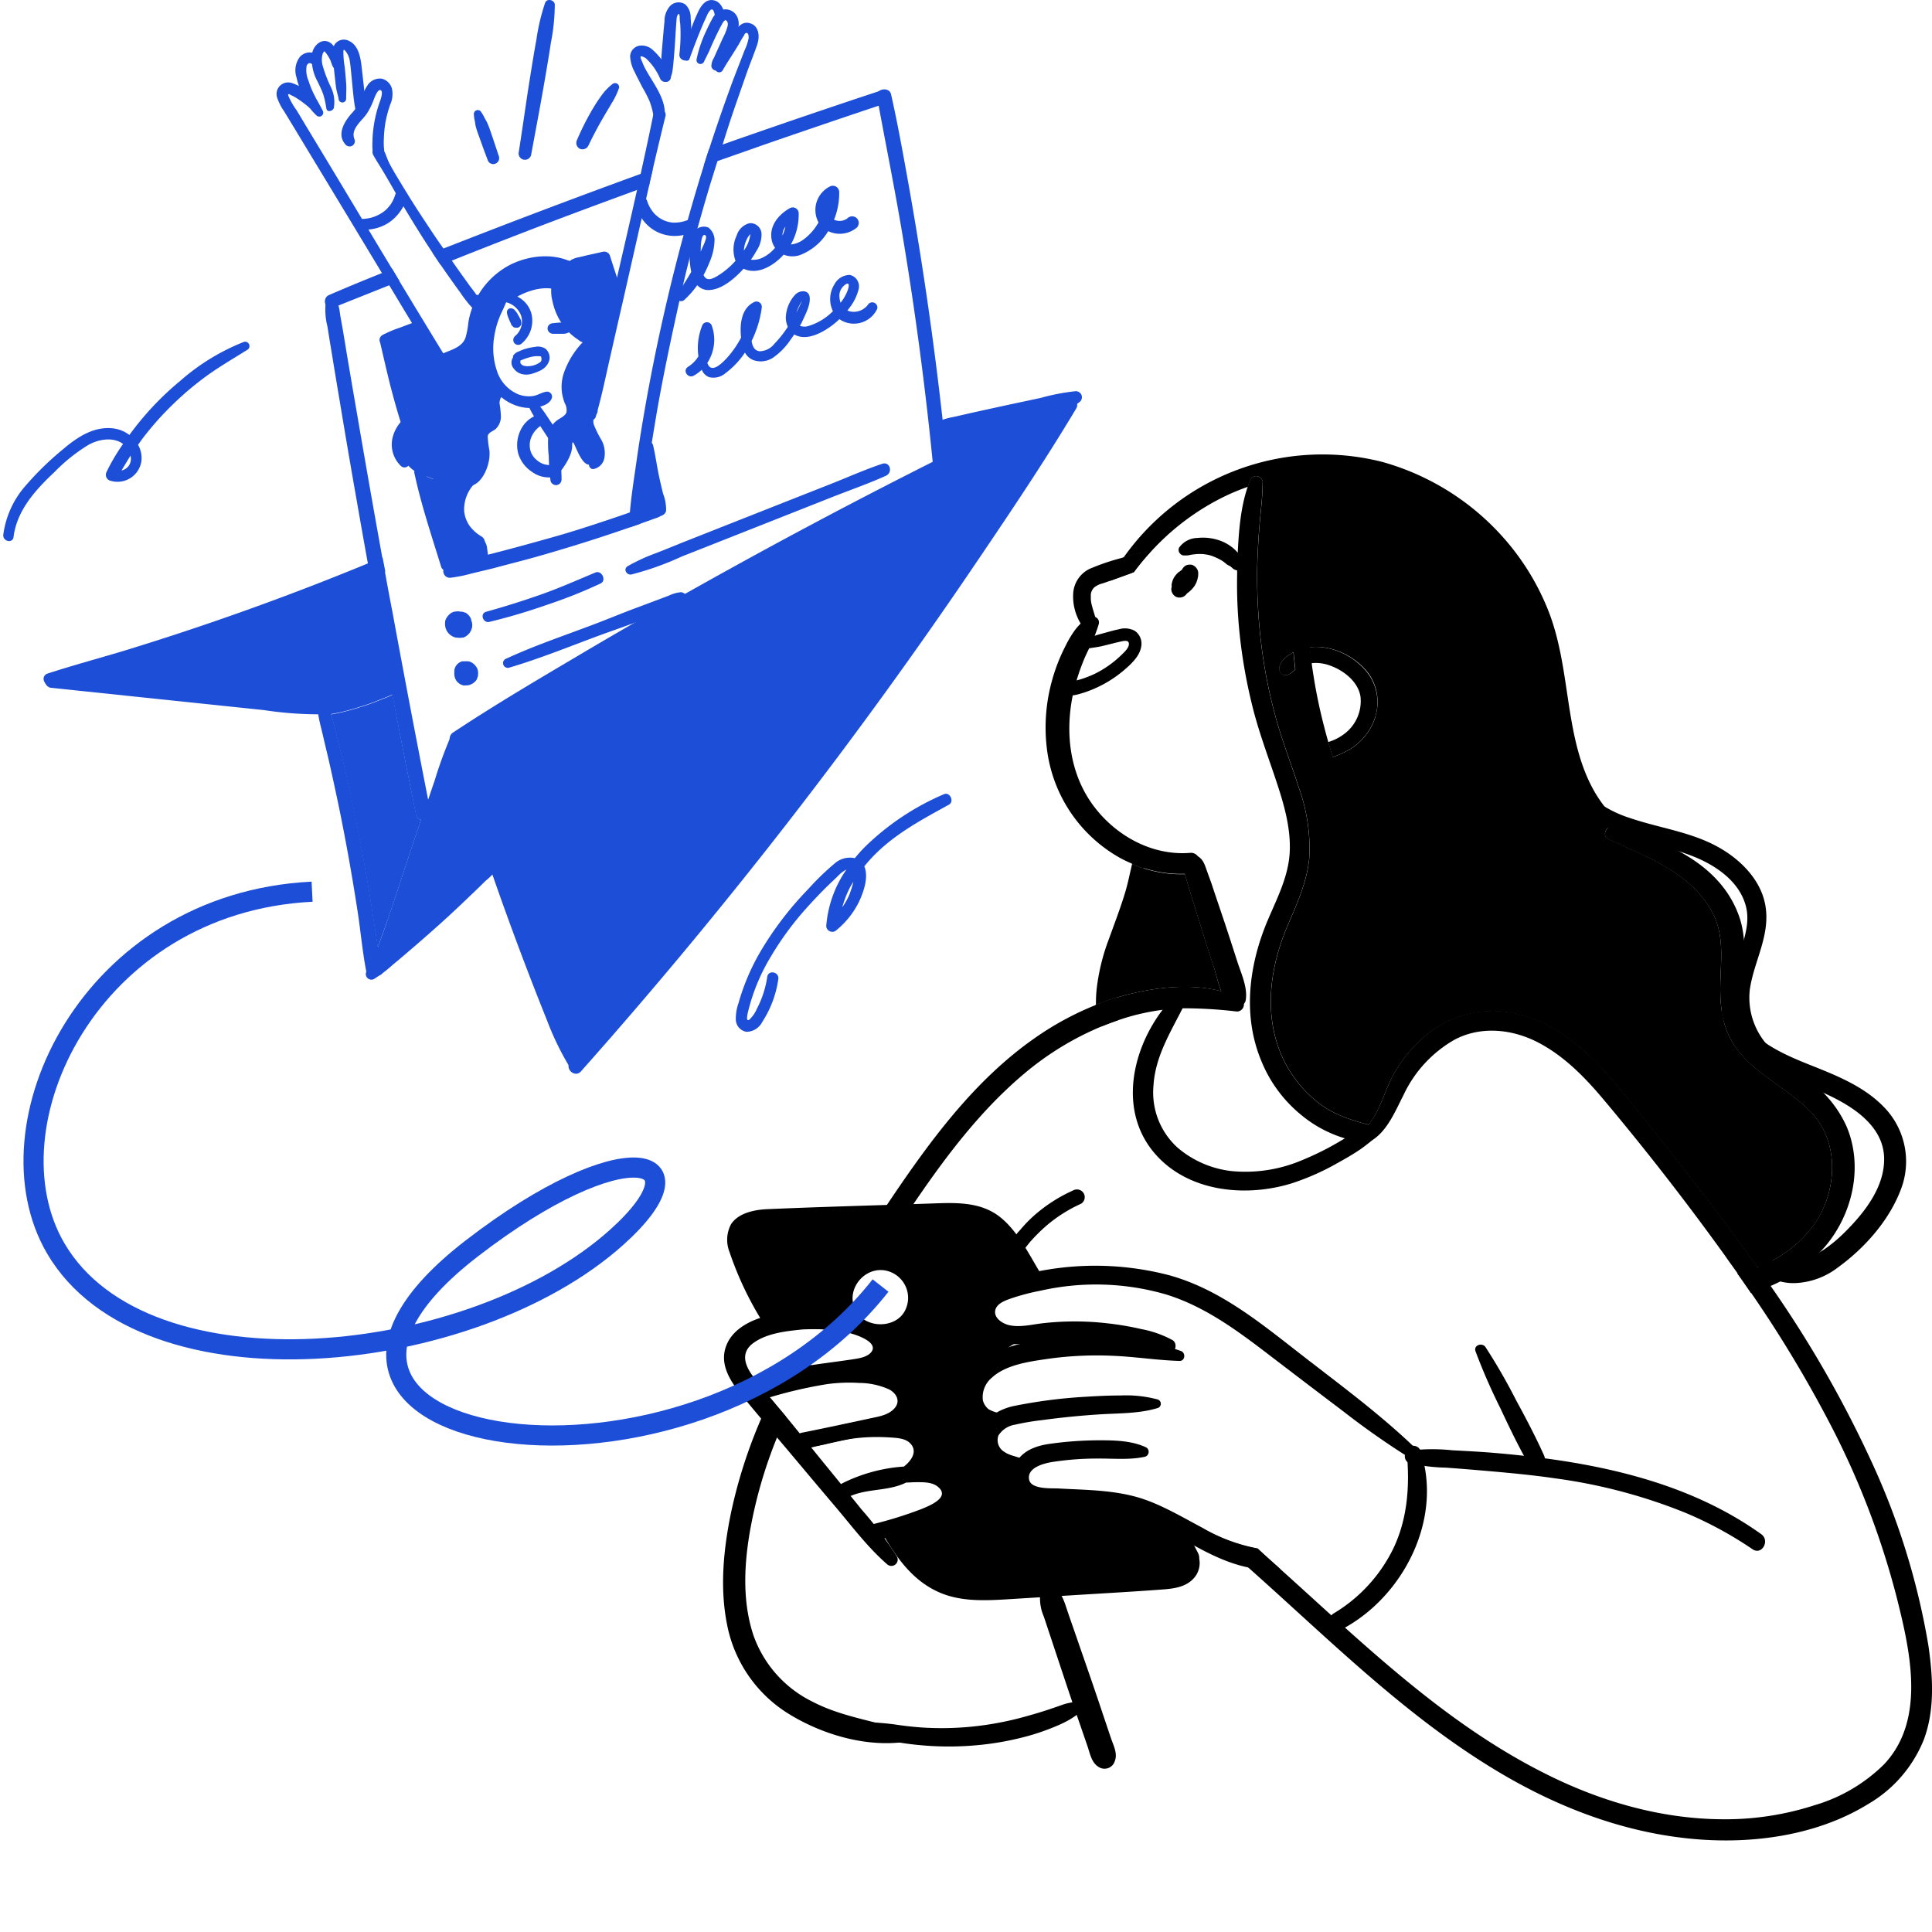 <svg xmlns="http://www.w3.org/2000/svg" fill="none" viewBox="0 0 192 192">
  <rect x="0" y="0" width="192" height="192" fill="#808080" stroke="none"/>
  <g clip-path="url(#girl-throwing-paper-air-planea)">
    <path fill="#fff" d="M0 0h192v192H0z"/>
    <path fill="#000" d="M107.006 169.061c-.463.135-.908.175-1.364.338s-.812.282-1.223.423c-.818.282-1.652.524-2.48.755a31.5 31.5 0 0 1-5.202.998 30.3 30.3 0 0 1-5.197.096 33 33 0 0 1-2.587-.293 27 27 0 0 0-2.762-.226.48.48 0 0 0-.242.891c.798.434 1.65.758 2.536.964q1.398.278 2.818.411c1.846.182 3.704.195 5.552.039a29 29 0 0 0 5.484-.986q1.368-.394 2.677-.952.591-.244 1.173-.564a8.7 8.7 0 0 0 1.256-.874c.502-.338.203-1.223-.439-1.02M114.276 54.921a24 24 0 0 0-1.589 1.933c-.141.062-.288.113-.434.17l-1.95.704q.587-1.207 1.341-2.317c.417-.13.84-.259 1.268-.36.44-.143.906-.188 1.364-.13M125.481 47.926a19 19 0 0 0-1.483.468c.068-.203.135-.406.22-.603a.647.647 0 0 1 1.078-.259c.105.106.17.245.185.394M163.446 85.019a192 192 0 0 0-3.573-1.64c-.711-.328-.192-1.398.512-1.218.524.135 1.066.282 1.607.445q.828.624 1.736 1.128a.693.693 0 0 1-.282 1.285"/>
    <path fill="#000" d="M114.276 54.92a24 24 0 0 0-1.589 1.933c-.141.062-.287.113-.434.17l-1.95.704c-.248.085-.491.175-.739.254a2.1 2.1 0 0 0-.817.394c-.198.19-.321.447-.344.722v.412q.01.243.063.484c.101.445.253.885.377 1.324a.807.807 0 0 1-1.431.66.2.2 0 0 1-.046-.062 5.18 5.18 0 0 1-.704-3.06 2.91 2.91 0 0 1 1.6-2.312 22 22 0 0 1 3.095-1.065l.304-.09c.417-.13.84-.26 1.268-.36.436-.134.896-.17 1.347-.108"/>
    <path fill="#000" d="M118.215 86.839h-.473a11.8 11.8 0 0 1-4.047-.564 13 13 0 0 1-1.206-.45 13 13 0 0 1-1.178-.564 14.42 14.42 0 0 1-7.226-10.512 17.35 17.35 0 0 1 .479-7.175c.325-1.17.769-2.303 1.325-3.382q.39-.804.907-1.533a6 6 0 0 1 1.263-1.257c.473-.366 1.319-.05 1.127.643q-.27.89-.648 1.741c-.248.564-.513 1.054-.744 1.595a21.3 21.3 0 0 0-1.128 3.455c-.862 3.906-.388 8.105 2.08 11.346 2.221 2.92 5.778 4.864 9.492 4.577a.84.84 0 0 1 .75.276 1.1 1.1 0 0 1 .175 1.142 1.1 1.1 0 0 1-.948.662"/>
    <path fill="#000" d="M123.806 99.35a.72.72 0 0 1-.192.412 1.077 1.077 0 0 1-1.482.034 4 4 0 0 1-.767-1.285c-.31-.784-.507-1.691-.732-2.379a127 127 0 0 1-1.128-3.511l-1.099-3.528c-.191-.632-.383-1.263-.563-1.9a5 5 0 0 1-.096-.327 1.649 1.649 0 0 1 .073-1.516.86.86 0 0 1 .942-.378q.108.036.208.09c.563.282.733.8.952 1.427.22.625.423 1.127.615 1.741l1.223 3.63c.4 1.206.795 2.424 1.184 3.64.388 1.218 1.048 2.582.862 3.85M119.01 56.634a1.1 1.1 0 0 0-.27-.35l-.181-.112a.6.6 0 0 0-.315-.056.8.8 0 0 0-.513.158.94.94 0 0 0-.265.343l-.062.04-.135.113-.068.039a1.8 1.8 0 0 0-.383.378 1.7 1.7 0 0 0-.271.473 3 3 0 0 0-.101.355 1 1 0 0 0 0 .293l-.034.13a.83.83 0 0 0 .107.53.8.8 0 0 0 .383.355.86.86 0 0 0 .981-.248l.085-.107q.15-.098.281-.22.284-.248.491-.564.084-.141.152-.293.08-.204.135-.417c0-.079.034-.152.045-.225a1 1 0 0 0 0-.13.9.9 0 0 0-.062-.485M123.43 55.772c-.028-.073-.09-.304-.164-.355a.6.6 0 0 0-.045-.192.9.9 0 0 0-.191-.276 4.255 4.255 0 0 0-2.046-1.308 5 5 0 0 0-1.979-.18 2.29 2.29 0 0 0-1.837.975.563.563 0 0 0 .423.76q.098.01.197.001h.214q.166-.017.327-.062a9 9 0 0 1 .665-.079h.468q.341.03.676.102l.158.04c.107.039.209.067.31.112q.315.126.615.287l.152.08q.145.09.282.191l.23.192q.131.105.288.163c-.028 0 .062.034.096.056l.175.147c.125.131.289.22.467.254a.47.47 0 0 0 .508-.282.86.86 0 0 0 .011-.626M112.782 62.698a2.05 2.05 0 0 0-1.556-.169c-.637.13-1.268.322-1.893.49q-.531.143-1.043.345c-.334.084-.645.24-.913.456a.34.34 0 0 0-.083.322.35.35 0 0 0 .229.242c.322.064.653.064.975 0 .344-.051.688-.096 1.02-.175.615-.147 1.229-.31 1.844-.451.27-.056.823-.203.828.225s-.473.835-.766 1.128a10.4 10.4 0 0 1-2.621 1.848q-.71.335-1.46.564c-.524.163-1.296.22-1.589.738a.512.512 0 0 0 .078.614c.485.384 1.071.198 1.618.04q.77-.227 1.499-.563a11.8 11.8 0 0 0 2.683-1.691c.755-.643 1.691-1.471 1.798-2.525a1.54 1.54 0 0 0-.648-1.438M128.682 66.215c0 .101.001.197.04.304a2.1 2.1 0 0 1-.8.564.632.632 0 0 1-.801-.61c0-.726.75-1.295 1.415-1.645.039.457.096.924.146 1.387M136.669 71.243a5.77 5.77 0 0 1-2.891 3.421q-.639.343-1.33.564-.237-.737-.457-1.483a5 5 0 0 0 1.691-.879 4.06 4.06 0 0 0 1.522-3.635c-.231-1.5-1.691-2.621-3.044-3.095a4.1 4.1 0 0 0-1.843-.23 67 67 0 0 1-.174-1.585 5.6 5.6 0 0 1 1.623.057 6.85 6.85 0 0 1 4.159 2.514 4.854 4.854 0 0 1 .744 4.351"/>
    <path fill="#000" d="M135.666 113.391a7 7 0 0 1-1.381-.113 13 13 0 0 1-.637-.152 12.25 12.25 0 0 1-4.25-2.255 13.43 13.43 0 0 1-4.086-5.529c-1.849-4.509-1.178-9.542.693-13.933.919-2.158 2.041-4.317 2.165-6.713.124-2.508-.626-4.954-1.421-7.327-.794-2.373-1.691-4.757-2.294-7.214a52 52 0 0 1-1.291-7.44 48 48 0 0 1-.219-5.636c0-.637 0-1.263.05-1.894v-.09c.113-2.21.271-4.588.998-6.713.068-.203.135-.406.22-.603a.647.647 0 0 1 1.262.174c0 1.376-.186 2.734-.298 4.098a72 72 0 0 0-.237 4.143c-.054 2.68.088 5.36.423 8.02.3 2.407.776 4.788 1.426 7.124.648 2.362 1.549 4.64 2.293 6.973a17.6 17.6 0 0 1 1.021 7c-.231 2.333-1.184 4.441-2.103 6.572-1.775 4.109-2.468 8.821-.625 13.048a12.26 12.26 0 0 0 3.443 4.509c1.505 1.24 3.213 1.798 5.073 2.311l.107.039a.836.836 0 0 1 .458.985.84.84 0 0 1-.79.616M110.951 99.498c0 .626.158 1.257.18 1.882a34 34 0 0 0-1.69.632 4.3 4.3 0 0 1-.564-2.142c.665-.27 1.347-.507 2.04-.722.028.113.034.237.034.35M113.695 86.315c-.406-.13-.812-.282-1.207-.451q.16-.648.215-1.313a.299.299 0 0 1 .563-.073c.2.597.343 1.212.429 1.837"/>
    <path fill="#000" d="M121.366 98.51c-2.818-.738-5.946-.45-8.719.187q-.845.196-1.691.45c-.693.215-1.375.452-2.04.722a13 13 0 0 1 .158-2.254 20.5 20.5 0 0 1 1.127-4.295c.518-1.437 1.06-2.852 1.516-4.306.231-.722.406-1.443.564-2.181.073-.316.152-.643.225-.976.395.17.801.322 1.206.451 1.306.421 2.676.612 4.047.564q.043.168.096.327c.18.637.372 1.268.564 1.9l1.099 3.528c.361 1.178.744 2.344 1.127 3.511.214.704.411 1.59.721 2.373"/>
    <path fill="#000" d="M123.616 99.763a.7.7 0 0 1-.182.535.7.7 0 0 1-.517.226 45 45 0 0 0-5.389-.322h-.253c-.564 0-1.173.074-1.747.153-1.29.168-2.563.447-3.805.834l-.564.186c-.563.191-1.127.406-1.69.631a29.5 29.5 0 0 0-7.587 4.611c-5.563 4.649-9.615 10.748-13.578 16.745-1.55 2.339-3.1 4.695-4.582 7.09a51 51 0 0 0-1.048 1.725 16 16 0 0 0-2.475-.084c.367-.632.744-1.252 1.127-1.872 2.125-3.505 4.42-6.904 6.697-10.303 4.154-6.2 8.657-12.479 14.879-16.802a29.8 29.8 0 0 1 6.025-3.252c.666-.27 1.348-.507 2.041-.721a27 27 0 0 1 1.691-.451c2.773-.637 5.901-.924 8.719-.186.657.168 1.297.398 1.911.688a.62.62 0 0 1 .327.569"/>
    <path fill="#000" d="M118.65 156.83c-.784.885-1.962 1.043-3.078 1.127-2.745.209-5.489.361-8.234.53l-7.265.451c-2.137.13-4.397.225-6.42-.564-2.694-1.048-4.385-3.291-5.794-5.72.755-.361 1.499-.733 2.254-1.128 1.127-.563 2.542-.997 3.444-1.905a1.69 1.69 0 0 0 .192-2.299c-.654-.778-1.624-.868-2.565-.784.615-1.815-.4-3.9-2.08-4.808a2.92 2.92 0 0 0 .48-3.173c-.564-1.291-1.832-1.967-3.123-2.435a2.01 2.01 0 0 0 1.093-1.961c-.14-1.618-1.73-2.559-3.173-2.818a20.7 20.7 0 0 0-5.275-.13c-1.024.076-2.03.302-2.988.671a33 33 0 0 1-3.624-7.474 3.3 3.3 0 0 1 .147-2.734c.716-1.127 2.333-1.454 3.573-1.51 5.45-.237 10.912-.378 16.345-.564 2.385-.084 4.876-.208 6.848 1.364 1.77 1.421 2.864 3.715 4.036 5.637.096.163.203.321.293.484a13.4 13.4 0 0 0-2.728.09 3.66 3.66 0 0 0-2.604 1.832 2.76 2.76 0 0 0 .643 3.049 4.6 4.6 0 0 0 2.254 1.201c-1.595.868-3.156 1.973-3.748 3.72-.535 1.561-.242 3.703 1.234 4.616a3.38 3.38 0 0 0 3.01 4.222 2.147 2.147 0 0 0 1.314 2.085c.879.324 1.799.527 2.733.603 1.031.164 2.063.355 3.083.564 2.057.404 4.089.923 6.087 1.555.868.277 1.725.564 2.582.891l1.46 2.818c.091.173.134.368.123.564a2.25 2.25 0 0 1-.529 1.933M89.41 173.17c-3.647.355-7.615-.817-10.744-2.677a13.41 13.41 0 0 1-6.414-9.063c-.727-3.641-.355-7.429.383-11.036a49.3 49.3 0 0 1 3.01-9.412c.186-.423.378-.852.564-1.274.113-.26.231-.513.355-.772.513.62 1.031 1.228 1.544 1.843a42 42 0 0 0-.563 1.279c-.107.271-.215.564-.327.8a45.8 45.8 0 0 0-2.722 9.503c-.564 3.348-.705 6.922.389 10.179a11.68 11.68 0 0 0 5.929 6.606c2.756 1.426 5.84 1.832 8.759 2.756a.649.649 0 0 1-.163 1.268"/>
    <path fill="#000" d="m78.372 135.981 2.294-.327a78 78 0 0 0-1.076 2.041l-.976.157c-.563.091-1.099.209-1.651.26q.5-1.042 1.043-2.074zM191.183 172.894a13 13 0 0 1-5.529 6.391c-5.326 3.281-12.101 4.081-18.216 3.382-6.443-.727-12.547-3.072-18.121-6.341-9.429-5.535-17.129-13.324-25.262-20.544a147 147 0 0 0-4.627-3.946 17.2 17.2 0 0 0 5.518 2.063c.772.677 1.533 1.353 2.294 2.035 8.251 7.423 16.266 15.274 26.253 20.291 5.485 2.773 11.532 4.543 17.704 4.571 3.095.03 6.175-.44 9.12-1.392a16.35 16.35 0 0 0 6.915-4.064c4.211-4.453 2.576-11.363 1.24-16.672a81 81 0 0 0-6.763-17.473 123 123 0 0 0-7.705-12.743 92 92 0 0 0-1.364-1.962c-.462-.648-.817-1.127-1.229-1.73a265 265 0 0 0-12.016-15.449c-1.939-2.311-4.081-4.509-6.837-5.862-2.519-1.206-5.473-1.46-7.998-.13a12.35 12.35 0 0 0-5.073 5.49c-.822 1.601-1.595 3.54-3.128 4.509a3.9 3.9 0 0 1-1.386.524.56.56 0 0 1-.479-.139.56.56 0 0 1-.181-.464.56.56 0 0 1 .372-.445 3.3 3.3 0 0 0 1.246-.941l.09-.102a8.5 8.5 0 0 0 .958-1.578c.564-1.161.936-2.412 1.578-3.528a14 14 0 0 1 2.542-3.235 10.46 10.46 0 0 1 7.666-2.948c6.701.366 10.985 6.138 14.818 10.94 3.832 4.802 7.546 9.525 11.046 14.491.451.62.886 1.245 1.32 1.882A112.7 112.7 0 0 1 185.868 145a71.7 71.7 0 0 1 5.777 18.549c.446 3.111.649 6.386-.462 9.345"/>
    <path fill="#000" d="M180.118 110.674c-2.395-2.632-6.014-3.945-7.93-7.068-1.167-1.911-1.291-4.131-1.212-6.307.079-2.175.299-4.396-.699-6.42-1.403-2.852-4.064-4.509-6.859-5.861a189 189 0 0 0-3.574-1.64c-.71-.327-.191-1.398.513-1.218.524.135 1.065.282 1.607.445a13 13 0 0 1-3.512-3.945c-1.471-2.565-2.046-5.478-2.502-8.37-.491-3.14-.846-6.34-1.973-9.328a24.5 24.5 0 0 0-3.917-6.764 25.1 25.1 0 0 0-12.676-8.29 24.19 24.19 0 0 0-25.736 9.514c.418-.13.84-.26 1.269-.361a3.14 3.14 0 0 1 1.364-.13 24.3 24.3 0 0 1 7.501-5.636 21 21 0 0 1 2.221-.913c.068-.203.135-.406.22-.603a.647.647 0 0 1 1.262.135.07.07 0 0 1 0 .04c0 1.375-.185 2.733-.298 4.097a72 72 0 0 0-.237 4.143c-.054 2.68.088 5.36.423 8.02.3 2.407.777 4.788 1.426 7.124.648 2.362 1.55 4.64 2.294 6.973a17.65 17.65 0 0 1 1.02 7c-.231 2.333-1.184 4.441-2.103 6.572-1.775 4.109-2.468 8.82-.625 13.048a12.26 12.26 0 0 0 3.444 4.509c1.504 1.24 3.212 1.798 5.072 2.311l.107.039a8.5 8.5 0 0 0 .959-1.578c.563-1.161.935-2.412 1.578-3.528a14 14 0 0 1 2.542-3.236 10.47 10.47 0 0 1 7.665-2.947c6.702.366 10.985 6.137 14.818 10.94 3.833 4.802 7.547 9.525 11.047 14.49q.675-.243 1.319-.563a11.7 11.7 0 0 0 4.796-4.351c1.826-3.174 1.945-7.53-.614-10.343m-52.181-43.602a.63.63 0 0 1-.8-.609c0-.727.749-1.296 1.415-1.646.039.468.095.936.146 1.398 0 .102 0 .197.04.304-.22.245-.494.434-.801.553m8.748 4.17a5.77 5.77 0 0 1-2.892 3.422q-.639.343-1.33.564-.237-.737-.456-1.483a41 41 0 0 1-.389-1.426 53 53 0 0 1-1.251-6.301v-.113c-.062-.524-.125-1.054-.175-1.584a5.6 5.6 0 0 1 1.623.057 6.85 6.85 0 0 1 4.159 2.513 4.86 4.86 0 0 1 .694 4.352z"/>
    <path fill="#000" d="M181.336 123.925a15 15 0 0 1-5.416 3.889 17 17 0 0 1-1.916.687 98 98 0 0 0-1.364-1.961 15 15 0 0 0 1.961-.609q.675-.243 1.319-.563a11.7 11.7 0 0 0 4.796-4.352c1.843-3.15 1.962-7.507-.597-10.32-2.395-2.632-6.014-3.945-7.93-7.067-1.167-1.911-1.291-4.132-1.212-6.308.079-2.175.299-4.396-.699-6.42-1.403-2.851-4.064-4.508-6.859-5.861a189 189 0 0 0-3.574-1.64c-.71-.327-.191-1.398.513-1.218.524.136 1.065.282 1.606.446 4.543 1.37 9.216 3.714 10.873 8.454.828 2.367.428 4.876.417 7.327 0 2.12.502 3.946 2.018 5.428 1.358 1.358 3.021 2.362 4.509 3.54a11.43 11.43 0 0 1 3.742 4.599c1.669 3.973.587 8.719-2.187 11.949M88.15 155.444c-1.944-1.691-3.539-3.838-5.202-5.794s-3.24-3.844-4.858-5.766l-.868-1.026-1.578-1.877a261 261 0 0 1-1.95-2.344c-1.179-1.438-2.289-3.191-1.449-5.073.67-1.516 2.316-2.339 3.838-2.751 1.701-.452 3.461-.642 5.22-.563.32 0 .636.034.952.056q.712.066 1.449.175a7.2 7.2 0 0 1 3.82 1.555 2.485 2.485 0 0 1 .616 3.099 2.5 2.5 0 0 1-.75.847 5.3 5.3 0 0 1-2.108.772c-1.128.214-2.255.383-3.348.564-.784.135-1.561.265-2.345.389l-.975.157c-.564.091-1.099.209-1.651.26h-.068a1.3 1.3 0 0 1-1.161-.463.52.52 0 0 1-.085-.631 1.36 1.36 0 0 1 1.128-.8l1.228-.186.367-.057 2.293-.326.778-.113c1.066-.147 2.142-.288 3.202-.445.597-.091 1.431-.192 1.877-.66.97-1.043-1.528-1.837-2.148-1.973a15 15 0 0 0-1.719-.281 15.6 15.6 0 0 0-2.474-.085c-.395 0-.795.051-1.19.096-1.391.158-3.026.434-4.176 1.308-1.262.963-.766 2.254.068 3.33q.846 1.073 1.69 2.103c.564.688 1.032 1.229 1.545 1.843l.366.445 3.574 4.391c1.195 1.46 2.378 2.925 3.568 4.396a38 38 0 0 1 3.511 4.678.627.627 0 0 1-.986.75"/>
    <path fill="#000" d="M90.175 137.407a5.13 5.13 0 0 0-3.05-1.482 14.4 14.4 0 0 0-3.776-.209 34.3 34.3 0 0 0-8.026 1.854c-.964.31-.563 1.815.423 1.528a44.4 44.4 0 0 1 6.442-1.544 16.3 16.3 0 0 1 3.196-.119 7.3 7.3 0 0 1 2.998.654c.739.411 1.128 1.178.502 1.877s-1.657.823-2.497 1.009q-3.348.732-6.707 1.409c-1.026.208-.598 1.815.434 1.578a320 320 0 0 1 4.115-.919c1.29-.276 2.632-.479 3.9-.856a3.91 3.91 0 0 0 2.44-1.793 2.66 2.66 0 0 0-.394-2.987"/>
    <path fill="#000" d="M94.65 147.08a3.85 3.85 0 0 0-2.892-1.342 2.94 2.94 0 0 0 .062-2.981c-.998-1.691-3.545-1.652-5.225-1.567-1.06.038-2.113.193-3.14.462q-.834.238-1.64.564-.736.352-1.42.8a.43.43 0 0 0-.178.535.43.43 0 0 0 .505.249c.429-.136.885-.169 1.325-.288s.794-.208 1.2-.287a19 19 0 0 1 2.604-.372q1.297-.085 2.593 0c.631.039 1.46.073 1.95.524.851.783.231 1.747-.564 2.367l-.417.034a16.1 16.1 0 0 0-5.698 1.629c-.868.434-.107 1.691.755 1.285l.372-.147c1.691-.603 3.59-.4 5.208-1.211.31 0 .62-.034.93-.034.705 0 1.595-.04 2.187.422 1.375 1.071-.823 1.928-1.618 2.255a40 40 0 0 1-4.728 1.477c-1.032.253-.592 1.86.434 1.589a34 34 0 0 0 5.98-2.091c1.505-.75 2.576-2.362 1.415-3.872M140.902 144.154c-3.804-3.714-8.184-6.859-12.371-10.145-3.799-2.965-7.615-5.969-12.338-7.277a29.1 29.1 0 0 0-13.73-.237c-1.826.384-4.351.818-5.259 2.689-.997 2.051.857 4.035 2.819 4.334 1.29.197 2.57-.101 3.855-.248 1.366-.152 2.741-.203 4.114-.152 1.38.044 2.755.186 4.115.423 1.375.236 2.705.704 4.092.851.676.067.839-.902.327-1.212a10.6 10.6 0 0 0-3.112-1.099 29 29 0 0 0-3.303-.564 28.2 28.2 0 0 0-6.605 0c-1.049.13-2.176.412-3.224.175-.609-.141-1.471-.654-1.387-1.392.085-.739.992-1.054 1.55-1.251a22 22 0 0 1 2.971-.784c4.122-.93 8.414-.8 12.473.378 4.204 1.302 7.654 4.035 11.097 6.668q3.236 2.474 6.493 4.937a80 80 0 0 0 6.764 4.734.527.527 0 0 0 .729-.096.527.527 0 0 0-.07-.732M127.239 155.935a.5.5 0 0 1-.13 0 9.7 9.7 0 0 1-3.055-.164c-2.254-.456-4.402-1.6-6.419-2.767a34 34 0 0 0-3.946-2.085 15.5 15.5 0 0 0-4.329-1.083c-1.499-.157-3.009-.203-4.509-.315-1.211-.085-2.694-.085-3.618-1.015a2.64 2.64 0 0 1-.147-3.348c.772-1.127 2.091-1.527 3.382-1.691a35.6 35.6 0 0 1 4.825-.332c1.55 0 3.196.039 4.622.71a.515.515 0 0 1 .117.766.5.5 0 0 1-.242.158c-1.51.333-3.094.169-4.632.181a29 29 0 0 0-4.634.349c-.828.141-2.468.564-2.254 1.73.169.992 2.175.863 2.869.891 2.604.147 5.275.141 7.806.845 2.255.632 4.385 1.917 6.533 3.055a17.2 17.2 0 0 0 5.517 2.063c.722.693 1.483 1.37 2.244 2.052"/>
    <path fill="#000" d="M114.974 139.058a12.1 12.1 0 0 0-3.607-.377c-1.161 0-2.328.056-3.489.129a50 50 0 0 0-7.158.925c-1.815.394-3.714 1.691-3.348 3.816a3.38 3.38 0 0 0 1.584 2.254c.8.502 1.978.907 2.874.473a.673.673 0 0 0 .135-1.054c-.631-.501-1.476-.467-2.13-.924a1.36 1.36 0 0 1-.614-1.64 2.39 2.39 0 0 1 1.651-1.077q1.343-.304 2.711-.456a79 79 0 0 1 5.636-.564c1.883-.124 3.946-.067 5.755-.614a.45.45 0 0 0 0-.891"/>
    <path fill="#000" d="M117.365 134.261a23.3 23.3 0 0 0-6.199-1.262 31 31 0 0 0-6.37 0c-2.023.22-4.154.563-5.99 1.454-1.619.8-3.005 2.384-3 4.272 0 1.691 1.866 4.115 3.749 3.117a.77.77 0 0 0 .36-.759.77.77 0 0 0-.546-.639 3.5 3.5 0 0 1-1.128-.4 1.65 1.65 0 0 1-.563-.879 2.5 2.5 0 0 1 .896-2.255c1.403-1.302 3.765-1.606 5.574-1.871a34.8 34.8 0 0 1 6.487-.299c2.21.091 4.391.446 6.595.508.564-.006.615-.806.135-.987M141.156 144.155c-.237-.688-1.432-.632-1.353.186.31 3.274.091 6.611-1.369 9.615a15.34 15.34 0 0 1-5.93 6.403.894.894 0 0 0-.261 1.181.887.887 0 0 0 1.157.352c6.093-3.235 10.033-10.991 7.756-17.737"/>
    <path fill="#000" d="M175.028 152.462c-7.693-5.501-17.264-7.282-26.49-8.071-1.404-.119-2.818-.192-4.216-.265a19 19 0 0 0-4.255.033c-.654.119-.564 1.071 0 1.24a17 17 0 0 0 3.595.451q1.781.13 3.557.282c2.463.214 4.915.429 7.361.789a53.4 53.4 0 0 1 12.991 3.45 38 38 0 0 1 6.595 3.59c.919.637 1.764-.857.862-1.499M136.63 111.695c-.287.107-.564.141-.868.248a6.5 6.5 0 0 0-.806.423c-.625.35-1.234.727-1.854 1.088a28 28 0 0 1-3.613 1.804 14.4 14.4 0 0 1-7.057 1.127 9.97 9.97 0 0 1-5.45-2.373 7.404 7.404 0 0 1-2.35-6.132c.191-3.129 1.944-5.676 3.257-8.415a.594.594 0 0 0-.161-.752.6.6 0 0 0-.769.03c-4.063 3.946-6.25 11.042-2.288 15.782 3.303 3.945 9.131 4.509 13.758 3.055a24.7 24.7 0 0 0 4.509-2.007c.761-.423 1.533-.862 2.255-1.358.332-.226.648-.479.958-.722q.506-.464.919-1.014c.31-.316.028-.97-.44-.784"/>
    <path fill="#000" d="M153.442 144.633c-.834-1.859-1.792-3.674-2.767-5.467a58 58 0 0 0-3.05-5.298c-.326-.473-1.2-.197-.992.417a59 59 0 0 0 2.475 5.67c.879 1.877 1.781 3.765 2.818 5.575.552 1.014 1.973.124 1.516-.897M107.693 118.582a.783.783 0 0 0-1.054-.276 15.4 15.4 0 0 0-3.76 2.395q-.817.712-1.51 1.545a4.87 4.87 0 0 0-1.178 2.012c-.09.406.389.907.789.603q.44-.316.806-.716c.231-.265.434-.564.665-.817a17 17 0 0 1 1.499-1.483 14.2 14.2 0 0 1 3.466-2.209.76.76 0 0 0 .358-.469.76.76 0 0 0-.081-.585"/>
    <path fill="#fff" d="M90.092 128.069a2.79 2.79 0 0 0-1.505-1.623c-2.47-1.071-4.915 1.843-3.382 4.058 1.127 1.584 3.985 1.454 4.79-.378a2.74 2.74 0 0 0 .096-2.057"/>
    <path fill="#000" d="M110.404 172.73c-.231-.677-.456-1.359-.687-2.041-.485-1.448-.97-2.891-1.471-4.334l-1.454-4.199c-.237-.682-.474-1.358-.705-2.04s-.49-1.635-1.071-2.159c-.58-.524-1.505-.338-1.64.434a4.5 4.5 0 0 0 .355 2.254c.242.722.479 1.443.722 2.17.479 1.449.963 2.897 1.442 4.34.48 1.443.947 2.818 1.432 4.211l.744 2.164c.271.789.406 1.691 1.178 2.108a1.06 1.06 0 0 0 .919.056 1.07 1.07 0 0 0 .62-.682c.304-.755-.147-1.572-.384-2.282M176.772 104.886a7.1 7.1 0 0 1-2.875-6.566c.423-2.874 2.103-5.433 1.522-8.454-.49-2.525-2.531-4.51-4.701-5.704-2.699-1.494-5.822-1.877-8.707-2.858a11.8 11.8 0 0 1-3.788-2.007 9.8 9.8 0 0 1-2.469-3.381.613.613 0 0 0-1.127.31c.079 2.592 2.457 4.621 4.571 5.766 2.818 1.51 5.986 1.927 8.916 3.054 2.311.885 4.775 2.514 5.406 5.073.344 1.392-.057 2.818-.479 4.148a20 20 0 0 0-1.128 4.47 8.1 8.1 0 0 0 4.025 7.581.828.828 0 0 0 .834-1.432"/>
    <path fill="#000" d="M187.12 109.913c-2.024-2.04-4.763-3.089-7.384-4.137-2.818-1.127-5.817-2.497-7.214-5.383-.378-.772-1.618-.231-1.376.564 1.55 5.242 7.756 6.2 11.899 8.567 2.057 1.161 4.091 2.908 4.193 5.45.118 2.926-1.928 5.518-3.895 7.474-2.08 2.063-5.073 4.047-8.054 2.446-.44-.231-.998.254-.71.71a3.5 3.5 0 0 0 1.488 1.438 5.14 5.14 0 0 0 2.254.473 7.44 7.44 0 0 0 4.318-1.55c2.637-1.905 5.072-4.638 6.245-7.699a7.739 7.739 0 0 0-1.764-8.353"/>
    <path fill="#1D4ED8" d="M45.145 73.674 37.834 95.74l11.417-10.131 8.012 19.894s14.82-16.246 26.703-32.042c11.881-15.796 22.367-32.906 22.367-32.906l-.531-.583-12.628 2.001.185 4.327s-18.875 9.482-30.572 16.202a204 204 0 0 0-17.642 11.173"/>
    <path fill="#1D4ED8" d="M106.732 39.808a.63.63 0 0 0-.739-.391 583 583 0 0 0-24.31 12.162 587 587 0 0 0-23.741 13.292c-4.364 2.585-8.773 5.17-12.99 7.976a.599.599 0 0 0 .643 1.004c3.877-2.29 7.68-4.711 11.55-7.023a572.008 572.008 0 0 1 35.513-19.54q6.807-3.447 13.712-6.697a.643.643 0 0 0 .362-.783"/>
    <path fill="#1D4ED8" d="M55.897 101.382c-.4-1.012-.805-2.024-1.197-3.036a342 342 0 0 1-2.289-6.01 394 394 0 0 1-4.239-12.156c-.738-2.311-1.477-4.66-2.289-6.949a.623.623 0 0 0-1.181.392c.509 2.112 1.196 4.18 1.868 6.247a328 328 0 0 0 2.038 6.1 325 325 0 0 0 5.76 15.448 28.3 28.3 0 0 0 2.444 4.948c.318.392 1.079.273 1.02-.332-.133-1.078-1.537-3.648-1.935-4.652"/>
    <path fill="#1D4ED8" d="M105.802 40.001c-2.954 4.483-5.79 9.01-8.78 13.448a493 493 0 0 1-9.195 13.144 492 492 0 0 1-19.51 25.293A501 501 0 0 1 56.68 105.51c-.605.687.45 1.647 1.056.96a484 484 0 0 0 20.522-24.694 488 488 0 0 0 18.86-26.016c3.375-4.984 6.75-9.999 9.837-15.168.436-.724-.702-1.27-1.152-.59M32.222 70.633S5.238 67.502 5.637 67.317s17.96-5.17 24.126-8.005 7.643-3.227 7.643-2.954 2.304 11.816 2.304 11.816z"/>
    <path fill="#1D4ED8" d="M37.76 96.183a.74.74 0 0 1-.6.738.605.605 0 0 1-.738-.318.6.6 0 0 1-.036-.132c-.37-1.92-.54-3.885-.835-5.812A209 209 0 0 0 33.764 80.6a281 281 0 0 0-1.07-4.955c-.193-.835-.4-1.669-.592-2.51-.155-.688-.354-1.374-.465-2.076v-.088c0-.03 0-.222-.037-.333-.059-.68.85-.738 1.086-.207.081.2.155.377.221.562.252.738.414 1.477.599 2.215.236.945.472 1.898.694 2.843a169 169 0 0 1 2.06 10.014c.296 1.661.576 3.33.827 4.999.155 1.034.34 2.09.48 3.146q.078.556.133 1.1c.037.362.06.584.06.872"/>
    <path fill="#1D4ED8" d="M48.837 85.143a8.5 8.5 0 0 0-1.477 1.41l-1.477 1.433q-1.53 1.478-3.087 2.88-1.558 1.404-3.094 2.74l-1.566 1.344q-.852.655-1.595 1.433a.557.557 0 0 0 .739.834 12 12 0 0 0 1.706-1.3 77 77 0 0 0 1.573-1.329 142 142 0 0 0 3.175-2.776q1.565-1.41 3.02-2.821.756-.711 1.477-1.433a8.4 8.4 0 0 0 1.529-1.625c.273-.531-.414-1.07-.923-.79"/>
    <path fill="#1D4ED8" d="M45.837 73.586a.2.2 0 0 1 0 .066q-.225 1.031-.56 2.03c-.326 1.012-.74 2.01-1.042 3.006l-3.087 9.039c-.517 1.477-1.063 2.954-1.565 4.43-.23.68-.45 1.374-.672 2.061a41 41 0 0 1-.85 2.37.53.53 0 0 1-.494.362.74.74 0 0 1-.407-.125.524.524 0 0 1-.25-.606c.036-.133.066-.265.11-.391.163-.561.34-1.123.532-1.676.347-1.012.738-2.016 1.063-3.02 1.027-3.014 1.994-6.041 3.013-9.054.082-.222.148-.443.229-.665.236-.694.465-1.38.738-2.075.192-.576.392-1.16.591-1.735q.649-2.146 1.522-4.21.043-.114.103-.221a.577.577 0 0 1 1.026.413M32.242 69.893a31.6 31.6 0 0 0-5.206-.738l-5.25-.54-10.494-1.07-5.974-.606a.74.74 0 0 0-.85.561.74.74 0 0 0 .562.85l21.164 2.215c1.977.302 3.975.443 5.974.421a.553.553 0 0 0 .074-1.093"/>
    <path fill="#1D4ED8" d="m38.29 56.808-1.44.59a170 170 0 0 1-5.612 2.216 252 252 0 0 1-12.894 4.6q-3.279 1.08-6.58 2.061c-2.215.65-4.43 1.322-6.646 1.817-.738.162-1.137-.909-.376-1.16 2.459-.797 4.962-1.477 7.436-2.215A273 273 0 0 0 36.6 55.974l1.41-.591c.104.48.193.96.281 1.425M43.328 36.014l-1.72-3.774-3.131 1.477 1.846 7.665s.088-2.503 1.1-3.61c.58-.643 1.218-1.231 1.905-1.758M57.248 26.272l3.884 2.467-1.38-3.227zM64.079 44.941c-.096.281-.835 6.543-.835 6.543l2.622-1.41zM45.662 51.484a7.9 7.9 0 0 1 .642-3.316s-1.477.14-1.935-.436-.916.067-1.565-.206a6 6 0 0 0-1.1-.37c.184.273 2.48 9.6 2.85 9.6a28 28 0 0 0 3.042-1.1v-1.662s-1.846-.76-1.934-2.51"/>
    <path fill="#1D4ED8" d="M42.287 81.48a.8.8 0 0 1-.443 0 .68.68 0 0 1-.502-.48q-1.123-5.585-2.216-11.181l-.155-.805-.266-1.433q-.968-5.095-1.89-10.183-.132-.685-.251-1.381-.554-3.057-1.086-6.114a983 983 0 0 1-1.706-9.977q-.42-2.49-.827-4.992c-.14-.827-.273-1.662-.406-2.496a6.8 6.8 0 0 1-.162-2.467.533.533 0 0 1 .952-.177q.217.321.34.687.087.365.126.738c.073.444.155.886.236 1.337q.234 1.376.458 2.762c.317 1.868.635 3.744.96 5.612q1.24 7.253 2.547 14.504.123.697.259 1.395.354 1.973.738 3.944a1596 1596 0 0 0 3.545 18.653l.214 1.13a.74.74 0 0 1-.465.923"/>
    <path fill="#1D4ED8" d="M41.844 81.48c-.082.22-.148.442-.229.664-1.02 3.013-1.987 6.04-3.013 9.053-.34 1.004-.738 2.009-1.063 3.02-.14-1.055-.326-2.111-.48-3.145a191 191 0 0 0-.828-5 192 192 0 0 0-2.06-10.013c-.221-.945-.458-1.898-.694-2.843-.184-.739-.347-1.521-.598-2.216.347-.051.694-.125 1.034-.2a25 25 0 0 0 1.964-.553q.978-.297 1.92-.694c.384-.155.82-.303 1.211-.502l.155.805a724 724 0 0 0 2.215 11.18.68.68 0 0 0 .466.443"/>
    <path fill="#1D4ED8" d="M39.656 68.609q-.301.24-.65.406c-.39.2-.827.347-1.21.502q-.943.396-1.92.695c-.643.206-1.3.398-1.965.553-.34.074-.686.148-1.033.2a4.6 4.6 0 0 1-1.005.059.6.6 0 0 1-.266-.081.504.504 0 0 1 .074-.924l.384-.147c.51-.17 1.049-.288 1.566-.421s1.225-.34 1.824-.54q.899-.298 1.787-.664c.59-.243.99-.487 1.477-.664q.184-.075.376-.119a.643.643 0 0 1 .561 1.145M57.247 26.28c-1.905-1.167-4.43-.975-6.402-.038a7.86 7.86 0 0 0-3.944 4.431 7.3 7.3 0 0 0-.361 1.418c-.048.5-.142.995-.281 1.477-.355.968-1.477 1.211-2.319 1.595-2.03.945-3.773 2.821-3.589 5.17.085.311.085.64 0 .952a2.5 2.5 0 0 1-.465.583c-.372.404-.65.886-.812 1.41a2.95 2.95 0 0 0 .797 3.058.517.517 0 0 0 .776-.657 2.65 2.65 0 0 1-.259-2.348q.31-.554.739-1.02c.319-.384.498-.866.51-1.366a10.5 10.5 0 0 1 0-1.528c.098-.514.307-1 .612-1.426a5.67 5.67 0 0 1 2.385-1.787 6.2 6.2 0 0 0 2.282-1.314c.54-.768.845-1.676.879-2.614a6.7 6.7 0 0 1 2.77-4.498c1.927-1.336 4.216-1.3 6.402-.738.516.273.73-.502.28-.76"/>
    <path fill="#1D4ED8" d="M51.79 31.982v-.067a.7.7 0 0 0-.089-.229l-.066-.125a1.5 1.5 0 0 0-.133-.237 2 2 0 0 0-.133-.236c-.059-.081-.125-.155-.184-.229a.526.526 0 0 0-.569-.2.42.42 0 0 0-.207.2.52.52 0 0 0 0 .347c0 .089.044.185.074.273q.04.13.103.252c.045.125.104.243.155.361l.06.119v.059q.053.08.132.133l.052.059q.07.076.17.096a.24.24 0 0 0 .125 0c.063.018.13.018.192 0a.48.48 0 0 0 .332-.37.4.4 0 0 0-.014-.206M55.807 27.934a.65.65 0 0 0-.273-.221 2.54 2.54 0 0 0-1.41-.185c-.5.023-.995.102-1.477.236a5.77 5.77 0 0 0-2.526 1.418c-.384.37.17 1.027.606.739a6.9 6.9 0 0 1 2.333-1.108 5 5 0 0 1 1.24-.17c.436 0 .998.148 1.382-.11a.42.42 0 0 0 .125-.599"/>
    <path fill="#1D4ED8" d="M58.783 33.414c-.148-.34-.421-.451-.739-.636a4 4 0 0 1-.568-.443 5 5 0 0 1-.953-1.196 5 5 0 0 1-.532-1.396 4 4 0 0 1-.103-.738v-.842a.55.55 0 0 0-.421-.48.516.516 0 0 0-.569.273 3.84 3.84 0 0 0 0 1.942c.123.624.343 1.224.65 1.78.299.547.68 1.046 1.13 1.477q.365.336.783.606a1.22 1.22 0 0 0 1.011.302.504.504 0 0 0 .31-.65"/>
    <path fill="#1D4ED8" d="M56.626 32.232a.5.5 0 0 0-.191-.118.5.5 0 0 0-.163-.059h-.052a1.3 1.3 0 0 0-.288 0h-.34l-.679.067a.54.54 0 0 0-.463.347.5.5 0 0 0-.032.206.54.54 0 0 0 .554.495H56q.135 0 .266-.037a.7.7 0 0 0 .214-.08q.121-.046.206-.141a.48.48 0 0 0-.059-.68M52.802 31.132a2.695 2.695 0 0 0-2.467-1.935.414.414 0 0 0-.391.392.435.435 0 0 0 .332.443 2.13 2.13 0 0 1 1.529 1.395 1.9 1.9 0 0 1-.576 1.935.52.52 0 0 0-.148.687.5.5 0 0 0 .687.148 2.95 2.95 0 0 0 1.034-3.065M54.612 35.407a1.16 1.16 0 0 0-.391-.739 1.35 1.35 0 0 0-1.064-.192 5.6 5.6 0 0 0-1.1.244q-.266.09-.517.214a1 1 0 0 0-.554.436.5.5 0 0 0 0 .17.5.5 0 0 0-.073.096.94.94 0 0 0 .133.982c.202.277.494.476.826.561.348.08.71.061 1.049-.052a5 5 0 0 0 .835-.332 1.7 1.7 0 0 0 .73-.724l.045-.11c.077-.174.105-.366.081-.554m-1.056.672c-.376.231-.815.34-1.255.31a1.5 1.5 0 0 1-.288-.052l-.133-.074-.096-.08-.067-.09v-.08a.2.2 0 0 1 0-.082.5.5 0 0 0 0-.103c.133-.045.266-.111.392-.155q.363-.13.738-.222l.31-.051a3 3 0 0 1 .362 0h.14q.054.012.104.036c.037.082.037.096.044.111-.037-.11 0 .06 0 .067v.066a.2.2 0 0 1 0 .052v.088a1 1 0 0 1-.066.119q-.086.079-.185.14M66.132 11.555a341 341 0 0 0-1.263 5.28c-.096.428-.2.849-.295 1.277l-.067.333-2.562 11.305q-.666 2.895-1.315 5.768c-.45 1.95-.842 3.928-1.41 5.848a.475.475 0 1 1-.93-.192c.354-2.215.922-4.43 1.417-6.587 1.19-5.235 2.43-10.471 3.604-15.714q.186-.796.361-1.603c.436-1.979.865-3.965 1.27-5.96a.628.628 0 0 1 1.16-.125.52.52 0 0 1 .03.37"/>
    <path fill="#1D4ED8" d="M66.618 7.494a6.65 6.65 0 0 0-1.75-2.533 1.59 1.59 0 0 0-1.359-.413 1.11 1.11 0 0 0-.886 1.056c.03.539.181 1.064.443 1.536.23.502.502.982.739 1.477q.41.686.738 1.418c.197.51.335 1.04.414 1.58a.546.546 0 0 0 .876.401.55.55 0 0 0 .209-.32c.251-1.839-1.181-3.448-1.972-4.977a6 6 0 0 1-.243-.554c-.037-.089-.214-.436-.163-.54.052-.102.45.104.54.186a5.9 5.9 0 0 1 1.403 2.016c.287.59 1.27.28 1.011-.333"/>
    <path fill="#1D4ED8" d="M68.635 1.763a1.71 1.71 0 0 0-.532-1.322 1.18 1.18 0 0 0-1.477.118 2.22 2.22 0 0 0-.59 1.559q-.092.93-.17 1.86c-.052.62-.112 1.27-.148 1.898 0 .31-.045.628-.052.938q.004.524.118 1.034a.435.435 0 0 0 .79.06q.15-.36.237-.74c.044-.243.066-.48.096-.738.044-.487.088-.975.125-1.477.074-.99.118-1.986.2-2.954a1.16 1.16 0 0 1 .118-.524.7.7 0 0 1 .103-.11q.04.042.06.095.023.096.036.192c0 .23 0 .466.052.702.061 1.01.034 2.023-.082 3.028-.074.679.975.9 1.056.214.146-1.273.166-2.556.06-3.833M75.251 4.436c-.354 1.034-.775 2.038-1.13 3.065-.627 1.816-1.277 3.618-1.86 5.45-.148.465-.303.937-.444 1.41-.14.472-.347 1.093-.517 1.647-.243.782-.487 1.573-.738 2.363-1.1 3.692-2.12 7.384-2.954 11.136s-1.64 7.51-2.304 11.29q-.274 1.604-.532 3.213a143 143 0 0 0-.561 3.825c-.118.872-.221 1.743-.347 2.614-.074.54-.155 1.079-.258 1.61l-.997.347a.45.45 0 0 1-.09-.288c0-.406.046-.812.082-1.218.133-1.617.392-3.22.62-4.822.281-2.016.614-4.032.968-6.034a194 194 0 0 1 4.97-21.009q.377-1.275.775-2.54c.177-.554.347-1.1.532-1.654q.975-3.013 2.06-5.99c.31-.863.643-1.72.975-2.569l.495-1.285q.283-.587.406-1.226c0-.118 0-.494-.207-.494s-.207.192-.266.265c-.236.333-.42.739-.635 1.064-.48.805-1.019 1.58-1.477 2.385-.25.428-.938.089-.686-.354.546-.96 1.04-1.965 1.58-2.954.377-.68.871-1.647 1.817-1.374.945.273.982 1.359.723 2.127"/>
    <path fill="#1D4ED8" d="M70.872.02c-.739-.118-1.197.539-1.477 1.122a19.5 19.5 0 0 0-1.477 4.505c-.067.34.472.561.598.207.428-1.152.857-2.304 1.344-3.434.118-.273.244-.547.37-.813.08-.217.2-.417.354-.59.37-.34.45.517.487.701a.5.5 0 0 0 .51.458.503.503 0 0 0 .465-.517C71.972.98 71.64.131 70.872.02"/>
    <path fill="#1D4ED8" d="M73.36 1.955a1.292 1.292 0 0 0-1.875-.872 2.13 2.13 0 0 0-.738.85c-.2.369-.384.738-.561 1.13-.427.889-.747 1.826-.953 2.79a.392.392 0 0 0 .739.26c.192-.414.413-.806.59-1.227q.264-.629.562-1.247c.199-.414.384-.798.598-1.182.081-.148.25-.487.413-.45a.53.53 0 0 1 .17.207.74.74 0 0 1 0 .39 5.4 5.4 0 0 1-.48 1.197 69 69 0 0 1-.584 1.292l-.287.65a1.67 1.67 0 0 0-.259.82.48.48 0 0 0 .739.369c.326-.345.564-.762.694-1.218.192-.414.376-.835.568-1.248.347-.79.894-1.67.665-2.511M69.018 22.248a.65.65 0 0 0-.783-.34c-.428.157-.882.23-1.337.215a2.7 2.7 0 0 1-1.21-.377l-.126-.074-.074-.044-.229-.185a2.4 2.4 0 0 1-.384-.406 3.3 3.3 0 0 1-.569-1.085.59.59 0 0 0-.664-.392.576.576 0 0 0-.473.606 3.97 3.97 0 0 0 1.913 2.762 3.99 3.99 0 0 0 3.692.133.64.64 0 0 0 .244-.813M61.486 28.976a8.1 8.1 0 0 0-2.333-2.15 7.6 7.6 0 0 0-1.337-.634 2.9 2.9 0 0 0-1.669-.222.43.43 0 0 0-.302.399.45.45 0 0 0 .236.428 6.4 6.4 0 0 0 1.24.517q.636.267 1.22.635a7.1 7.1 0 0 1 1.823 1.75.686.686 0 0 0 .923.2.68.68 0 0 0 .2-.923M54.36 38.922c-.488.044-.901.361-1.396.435-.5.068-1.008.007-1.477-.177a3.76 3.76 0 0 1-2.104-2.326 7 7 0 0 1-.259-3.449 8.7 8.7 0 0 1 .495-1.824c.11-.295.251-.576.384-.856.133-.281.258-.635.428-.923.23-.407-.384-.842-.679-.473a7 7 0 0 0-.739.975 9.206 9.206 0 0 0-1.041 3.264 7.8 7.8 0 0 0 .517 4.083 4.73 4.73 0 0 0 2.754 2.637 4.16 4.16 0 0 0 1.898.229c.591-.082 1.403-.296 1.67-.88a.495.495 0 0 0-.451-.715"/>
    <path fill="#1D4ED8" d="m55.386 42.896-1.012-1.522c-.162-.25-.34-.495-.517-.738-.177-.244-.384-.48-.568-.739a.465.465 0 0 0-.628-.133.465.465 0 0 0-.133.628c.148.259.273.54.429.798q.232.388.487.775l.997 1.521a.57.57 0 0 0 .775.17.575.575 0 0 0 .17-.76"/>
    <path fill="#1D4ED8" d="M58.909 34.278c.302-.45-.407-.886-.739-.525a8.4 8.4 0 0 0-2.17 3.42 4.4 4.4 0 0 0-.127 2.015q.087.45.252.88c.157.274.217.594.17.908-.134.391-.688.598-.99.841a2.16 2.16 0 0 0-.82 1.477c-.042.687-.024 1.377.052 2.06q.02 1.171.162 2.334a.557.557 0 0 0 .587.52.555.555 0 0 0 .52-.586c0-.739-.073-1.477-.117-2.216a10 10 0 0 1-.081-1.92c.073-.553.45-.738.871-1.056.41-.252.725-.63.9-1.078a2.67 2.67 0 0 0-.228-1.72 3.26 3.26 0 0 1-.118-1.861c.266-1.36 1.152-2.408 1.876-3.493M59.773 43.73a10.5 10.5 0 0 1-.738-1.478 1.01 1.01 0 0 1 .207-1.063c.428-.436-.17-1.064-.665-.79a1.65 1.65 0 0 0-.738 1.425 3.04 3.04 0 0 0 .458 1.61c.287.418.51.875.664 1.358a1.06 1.06 0 0 1-.332 1.027c-.244.28-.052.864.376.79a1.37 1.37 0 0 0 1.071-1.181 2.73 2.73 0 0 0-.303-1.699M47.359 31.03a12 12 0 0 1-1.602-1.936c-.473-.642-.93-1.292-1.389-1.942l-.568-.82c-.28-.406-.547-.812-.82-1.218a107 107 0 0 1-1.248-1.935 124 124 0 0 1-2.378-3.943l-.081-.14c-.421-.739-.82-1.433-1.24-2.135-.422-.701-.518-.812-.924-1.528s.62-1.263.968-.62c.347.642.34.915.738 1.646.399.731.797 1.374 1.21 2.053l.304.502.096.148c.694 1.137 1.425 2.26 2.164 3.367.487.739.982 1.477 1.477 2.164q.411.607.834 1.204l.443.635c.458.65.923 1.292 1.388 1.942.496.618.938 1.278 1.322 1.972.207.443-.28.952-.694.583M35.964 6.873c-.11-.997-.258-2.348-1.307-2.82a1.1 1.1 0 0 0-1.425.406 2.47 2.47 0 0 0-.14 1.477c.066.664.14 1.321.214 1.986.037.332.066.665.133.997.066.332.177.65.221.982a.377.377 0 0 0 .739-.044c0-.54.044-1.078 0-1.625a57 57 0 0 0-.148-1.617 8.6 8.6 0 0 1-.125-1.477c0-.052 0-.162.044-.185s.162.126.206.178c.226.301.364.659.4 1.033.073.473.11.96.162 1.477.11 1.056.177 2.127.37 3.168a.516.516 0 0 0 1.025-.059c-.051-1.27-.229-2.584-.369-3.877"/>
    <path fill="#1D4ED8" d="M33.97 6.075q-.105-.305-.251-.59a3.5 3.5 0 0 0-.739-1.108c-.812-.739-1.764 0-1.956.886a4.58 4.58 0 0 0 .539 2.843c.199.428.413.849.568 1.292a10 10 0 0 1 .303 1.388c.074.414.62.266.739-.044.131-.73.02-1.482-.318-2.142-.33-.686-.6-1.4-.805-2.134a2.14 2.14 0 0 1 0-1.056.6.6 0 0 1 .155-.28c.044-.045 0-.052.074 0 .22.25.4.531.54.834.154.325.191.783.553.938a.45.45 0 0 0 .524-.096.74.74 0 0 0 .074-.731"/>
    <path fill="#1D4ED8" d="M32.072 11.002c-.236-.495-.539-.953-.79-1.477a8.7 8.7 0 0 1-.613-1.477 2.64 2.64 0 0 1-.2-1.477.4.4 0 0 1 .244-.288.3.3 0 0 1 .148 0l.14.074c.525.325 1.02-.466.599-.872a1.33 1.33 0 0 0-1.787.155 2.22 2.22 0 0 0-.348 2.046c.16.71.409 1.397.739 2.045.297.676.735 1.28 1.285 1.773a.392.392 0 0 0 .583-.502"/>
    <path fill="#1D4ED8" d="M43.328 36.013c-1.477-2.422-2.954-4.83-4.394-7.244l-.25-.414c-.245-.413-.496-.827-.74-1.24q-3.36-5.576-6.727-11.129l-1.927-3.19-1.041-1.713a5.4 5.4 0 0 1-.68-1.307 1.152 1.152 0 0 1 1.403-1.536 5.3 5.3 0 0 1 2.555 1.809c.377.487-.354 1.004-.782.657q-.63-.551-1.337-.997c-.214-.133-.45-.229-.665-.354h-.11a.6.6 0 0 0 .044.214c.215.494.485.962.805 1.395l.982 1.64q2.784 4.6 5.539 9.201l.65 1.07q1.15 1.928 2.318 3.856l.739 1.24q2.26 3.744 4.541 7.473c.377.576-.583 1.219-.923.57M38.941 8.77a1.4 1.4 0 0 0-1.004-.952 1.48 1.48 0 0 0-1.41.65c-.285.442-.513.919-.68 1.417-.195.472-.47.907-.812 1.285-.739.798-1.61 2.12-.739 3.146a.54.54 0 0 0 .665.192.525.525 0 0 0 .28-.635c-.443-1.026.65-1.787 1.175-2.526.306-.46.554-.956.738-1.477.066-.17.384-1.048.68-.908.295.14-.045 1.034-.126 1.256a12.6 12.6 0 0 0-.687 3.552c0 .583-.118 1.41.295 1.86a.494.494 0 0 0 .739-.14 1.33 1.33 0 0 0 .096-.827 8 8 0 0 1 0-.96q.025-.853.184-1.691.168-.844.458-1.654c.22-.5.273-1.057.148-1.588"/>
    <path fill="#1D4ED8" d="M40.455 19.494a3 3 0 0 1-.361 1.005q-.129.236-.281.457c-.297.433-.667.81-1.093 1.115a4.36 4.36 0 0 1-2.075.739c-.369.032-.74.005-1.1-.081-.525-.133-.503-.968.073-.975q.188.01.377 0c.75-.011 1.479-.251 2.09-.687a2.8 2.8 0 0 0 .428-.377l.214-.25.096-.126q.18-.27.31-.569c.081-.184.111-.31.185-.495q.015-.06.037-.118a.57.57 0 0 1 .701-.273.5.5 0 0 1 .237.17l.096.148a.56.56 0 0 1 .066.317M38.963 26.701l.739 1.24-1.034.414-5.553 2.216c-.798.31-1.175-.923-.407-1.256a189 189 0 0 1 5.214-2.163zM63.672 17.278l1.197-.436c-.096.428-.2.85-.296 1.277l-.066.333-1.197.428a812 812 0 0 0-8.957 3.33 613 613 0 0 0-9.46 3.693l-1.093.435c-.28-.406-.546-.812-.82-1.218l1.079-.421.553-.214a849 849 0 0 1 19.06-7.207M87.907 10.307q-6.077 2.031-12.133 4.128a973 973 0 0 1-4.475 1.573l-1.373.487c.177-.554.347-1.1.531-1.654l1.36-.48a851 851 0 0 1 15.677-5.347.68.68 0 0 1 .413 1.293"/>
    <path fill="#1D4ED8" d="M94.112 45.849q-1.433-14.356-4.01-28.586c-.48-2.644-.96-5.302-1.558-7.924-.185-.738-1.536-.531-1.388.266.856 4.704 1.816 9.386 2.592 14.105a341 341 0 0 1 2.946 22.22c.096.908 1.507.835 1.418-.081M48.209 36.3c-1.204.237-1.197 1.655-1.167 2.6a1.13 1.13 0 0 1-.14.739 1.5 1.5 0 0 1-.739.265 2 2 0 0 0-1.388.953c-.657 1.174 0 2.378.066 3.589 0 .739-.561 1.056-.849 1.684a1.174 1.174 0 0 0 .414 1.61.471.471 0 0 0 .657-.562c-.14-.524.413-.878.672-1.277.3-.494.425-1.074.354-1.647-.051-.554-.236-1.085-.31-1.64a1.63 1.63 0 0 1 .185-1.262c.288-.31.871-.288 1.255-.45a1.66 1.66 0 0 0 .975-1.13 4.8 4.8 0 0 0 0-1.566c0-.325-.037-.871.347-.975.584-.177.295-1.041-.332-.93M49.574 38.398c-.945.118-1.167 1.196-1.085 1.994.036.361.214.886.051 1.24-.08.178-.258.244-.42.347a1.8 1.8 0 0 0-.555.495c-.576.82-.088 1.772-.088 2.666a3.1 3.1 0 0 1-.296 1.278c-.199.457-.553.797-.738 1.24a.42.42 0 0 0 .502.584c.827-.274 1.344-1.3 1.558-2.083.124-.442.172-.901.14-1.359a11 11 0 0 1-.176-1.38c0-.451.531-.54.819-.813a1.72 1.72 0 0 0 .495-1.196 10 10 0 0 0-.126-1.256.97.97 0 0 1 .355-.893.525.525 0 0 0-.436-.864M54.98 46.263a8 8 0 0 1-.834-.104 2 2 0 0 1-.642-.31l-.111-.081-.155-.14a1.816 1.816 0 0 1-.531-.879 2.1 2.1 0 0 1 .095-1.307c.194-.455.514-.845.923-1.123a.554.554 0 0 0 .192-.738.55.55 0 0 0-.657-.288 2.9 2.9 0 0 0-1.565 1.543 3.36 3.36 0 0 0-.2 2.216c.22.749.699 1.395 1.352 1.824a2.84 2.84 0 0 0 2.215.524.62.62 0 0 0-.082-1.137"/>
    <path fill="#1D4ED8" d="M47.832 53.3a3.9 3.9 0 0 1-1.174-1.055 3.1 3.1 0 0 1-.532-1.477 3.7 3.7 0 0 1 1.3-2.954c.48-.436-.192-1.152-.739-.842a4.18 4.18 0 0 0-1.971 3.95 4.5 4.5 0 0 0 .738 2.113 4.03 4.03 0 0 0 1.72 1.521.709.709 0 0 0 .658-1.255M45.144 55.988c-.93-3.08-1.787-6.21-2.954-9.201a.52.52 0 1 0-.99.317c.68 3.153 1.721 6.225 2.666 9.305a.687.687 0 0 0 1.278-.421"/>
    <path fill="#1D4ED8" d="M48.541 55.507c0-.155-.037-.317-.06-.472-.021-.155-.036-.318-.066-.473a1.5 1.5 0 0 0-.206-.694.59.59 0 0 0-.502-.259.57.57 0 0 0-.466.31.9.9 0 0 0-.088.466v.244c0 .08 0 .317.044.48l.044.472c-.015.293.086.58.281.798a.61.61 0 0 0 .67.105.6.6 0 0 0 .186-.142.9.9 0 0 0 .178-.347.8.8 0 0 0 0-.237 1.4 1.4 0 0 0-.015-.25"/>
    <path fill="#1D4ED8" d="M66.11 50.826a.87.87 0 0 1-.31.377c-.217.14-.454.246-.702.317l-1.152.414-.347.125-.997.347-.967.333q-4.172 1.418-8.426 2.621c-1.396.392-2.806.739-4.217 1.123l-2.126.51q-1.054.295-2.142.427a.658.658 0 0 1-.236-1.277q1.329-.432 2.703-.694a181 181 0 0 0 2.71-.687c1.801-.473 3.596-.968 5.383-1.477s3.567-1.093 5.332-1.684c.657-.221 1.322-.443 1.979-.68l.664-.235.599-.215.738-.258.17-.06a1.33 1.33 0 0 1 1.122-.058.57.57 0 0 1 .222.73"/>
    <path fill="#1D4ED8" d="M65.896 49.06c-.126-.516-.252-1.033-.363-1.557-.236-1.064-.376-2.15-.62-3.213-.162-.738-1.373-.502-1.307.251a26 26 0 0 0 .606 3.33q.177.813.376 1.618a3.5 3.5 0 0 0 .628 1.603.591.591 0 0 0 .975-.318 4.2 4.2 0 0 0-.296-1.713M40.623 41.72c-.236-1.358-.465-2.702-.738-4.053-.273-1.352-.62-2.703-.93-4.054-.185-.783-1.374-.392-1.19.384.31 1.322.613 2.65.938 3.973a79 79 0 0 0 1.093 3.913c.111.466.916.34.827-.162"/>
    <path fill="#1D4ED8" d="M42.19 32.358a.64.64 0 0 0-.812-.414l-1.683.635q-.894.293-1.721.739a.53.53 0 0 0-.221.62.53.53 0 0 0 .539.37q.269-.033.531-.097c.14-.037.288-.096.428-.147l.835-.296c.569-.2 1.13-.413 1.691-.627a.657.657 0 0 0 .413-.783M47.89 29.73a.25.25 0 0 0-.036-.126.4.4 0 0 0-.119-.163l-.058-.044a.35.35 0 0 0-.185-.081.5.5 0 0 0-.244 0h-.229l-.14.044a.36.36 0 0 0-.177.104.5.5 0 0 0-.14.162l-.045.14a.5.5 0 0 0 .044.333.4.4 0 0 0 .119.17l.118.08a.5.5 0 0 0 .273.06h.391l.126-.06h.044l.103-.088a.3.3 0 0 0 .082-.118l.044-.133a.29.29 0 0 0 .03-.28M61.818 29.204a7 7 0 0 0-.288-.953c-.103-.317-.2-.635-.303-.945-.206-.635-.413-1.263-.612-1.898a.6.6 0 0 0-.739-.377l-1.543.34-.739.177c-.289.048-.568.143-.827.281a.525.525 0 0 0 .17.945c.316.014.633-.021.938-.103l.775-.163 1.005-.229c.155.466.295.924.443 1.389.103.317.206.628.303.945q.133.48.317.945a.6.6 0 0 0 .738.37.584.584 0 0 0 .362-.724M69.956 22.816l-.081.045h-.037z"/>
    <path fill="#1D4ED8" d="M85.125 21.665a.665.665 0 0 0-.923.044 1.31 1.31 0 0 1-1.315.126c.357-.884.53-1.832.51-2.784a.634.634 0 0 0-.968-.495 2.61 2.61 0 0 0-1.384 2.565c.034.343.135.676.299.98a5.36 5.36 0 0 1-1.477 1.69 2.5 2.5 0 0 1-1.27.503 6.07 6.07 0 0 0 .775-3.131.59.59 0 0 0-.908-.458c-1.086.613-2.016 1.735-1.787 3.057.046.311.165.607.347.864a3.74 3.74 0 0 1-1.248.982 2.06 2.06 0 0 1-1.152.2q.297-.417.546-.864a2.95 2.95 0 0 0 .51-1.721 1.107 1.107 0 0 0-1.189-1.041 1.77 1.77 0 0 0-1.278 1.218 3.22 3.22 0 0 0-.118 2.518 7.8 7.8 0 0 1-1.75 1.477c-.295.177-.805.48-1.152.28a.7.7 0 0 1-.273-.346q.34-.625.598-1.285a5.8 5.8 0 0 0 .487-2.046 1.58 1.58 0 0 0-.613-1.388 1.19 1.19 0 0 0-1.536.628 4.9 4.9 0 0 0-.325 2.304q.017.745.163 1.477-.624 1.096-1.359 2.119a.473.473 0 0 0 .702.635c.468-.431.889-.912 1.255-1.433a1.48 1.48 0 0 0 1.24.48c1.278-.08 2.534-1.203 3.368-2.119l.103.052c1.367.561 2.873-.377 3.781-1.344l.089-.104a2.35 2.35 0 0 0 1.61.052 5.6 5.6 0 0 0 2.82-2.385 2.65 2.65 0 0 0 2.873-.377.67.67 0 0 0-.051-.93m-15.028 1.72c.259.155-.266 1.145-.34 1.322s-.081.2-.118.303v-.236c0-.074.008-1.662.458-1.389m4.098.443q.091-.224.244-.413c.14-.155.14-.222.11 0a3.5 3.5 0 0 1-.62 1.477c.015-.37.105-.731.266-1.064m3.863-1.3q-.11.456-.296.887c-.009-.321.096-.635.296-.886M86.298 30.224a1.76 1.76 0 0 1-1.743.739 1.2 1.2 0 0 1-.34-.11q.094-.11.177-.23a4.9 4.9 0 0 0 .938-1.883 1.157 1.157 0 0 0-.886-1.418 1.74 1.74 0 0 0-1.529.953 2.76 2.76 0 0 0-.14 2.651l-.037.037a5.8 5.8 0 0 1-2.34 1.418c-.292.103-.61.103-.902 0 .118-.214.23-.421.325-.643.273-.605.739-1.477.643-2.215-.096-.739-.93-.694-1.381-.296a3.5 3.5 0 0 0-.975 2.105c-.044.391.02.787.185 1.145a11 11 0 0 1-1.337 1.69 1.9 1.9 0 0 1-1.477.74c-.51-.06-.702-.51-.775-.968a.2.2 0 0 1 0-.074c.507-1.032.844-2.14.997-3.279a.532.532 0 0 0-.798-.546c-1.248.635-1.396 2.215-1.255 3.508a9.7 9.7 0 0 1-1.352 1.964c-.458.502-1.624 1.743-2 .546a4.18 4.18 0 0 0 .442-3.692.51.51 0 0 0-.93-.074 5.97 5.97 0 0 0-.4 3.124c-.262.42-.615.776-1.033 1.041-.583.362 0 1.196.561.879.294-.16.564-.36.805-.591a1.26 1.26 0 0 0 .739.739 1.83 1.83 0 0 0 1.61-.392 8.3 8.3 0 0 0 1.942-2.053c.178.332.465.592.812.739a2.22 2.22 0 0 0 2.009-.251 6.7 6.7 0 0 0 1.646-1.67l.436-.62c1.248.739 2.954-.258 3.921-1.026q.294-.233.562-.495l.236.148a2.557 2.557 0 0 0 3.522-1.174.51.51 0 0 0-.879-.466m-6.647-.265.045-.06q-.07.196-.17.377-.175.388-.384.776.074-.228.177-.444.156-.348.362-.672zm4.077-1.426c.08-.088.399-.406.546-.34.148.067.037.444 0 .57a4.4 4.4 0 0 1-.738 1.321 2 2 0 0 1-.111-.59 1.28 1.28 0 0 1 .332-.983zM46.828 61.646v-.09a2 2 0 0 0-.133-.265 1.4 1.4 0 0 0-.458-.42h-.052l-.251-.082h-.148a1.3 1.3 0 0 0-.59 0H45.1c-.089.044-.185.081-.274.133q-.12.09-.229.192l-.08.088a3 3 0 0 0-.17.252 1.4 1.4 0 0 0-.111.288.6.6 0 0 0 0 .11q-.023.152 0 .303c.03.33.18.637.42.864a.3.3 0 0 0 .082.067q.12.097.258.17.136.062.281.103h.096c.195.04.396.04.59 0h.09q.137-.056.265-.133.12-.08.222-.185l.066-.066a1.362 1.362 0 0 0 .318-.716 2 2 0 0 0 0-.296 1.7 1.7 0 0 0-.096-.318M59.174 56.896c-1.78.739-3.53 1.521-5.347 2.164a85 85 0 0 1-5.509 1.735c-.657.185-.324 1.16.326 1.004a59 59 0 0 0 5.62-1.661c1.85-.61 3.662-1.33 5.427-2.156.613-.296.11-1.344-.517-1.086M87.672 46.093c-1.662.554-3.286 1.278-4.918 1.928l-5 1.971-9.91 3.914c-.9.362-1.81.739-2.71 1.086q-1.434.524-2.762 1.277c-.473.296-.089.916.384.82a29 29 0 0 0 4.97-1.772l4.918-1.942 9.829-3.885c1.853-.738 3.766-1.395 5.582-2.215.702-.332.392-1.44-.384-1.182M47.47 66.562a.95.95 0 0 0-.169-.332 1.24 1.24 0 0 0-.42-.384.2.2 0 0 0-.082-.044 1.2 1.2 0 0 0-.229-.082h-.052a2 2 0 0 0-.273 0 1 1 0 0 0-.192 0h-.148l-.125.06a.5.5 0 0 0-.163.088c-.164.11-.295.263-.376.443q-.059.133-.089.273v.17a1.5 1.5 0 0 0 0 .259v.08c.023.178.08.349.17.503q.094.151.229.266c.14.122.307.208.487.25q.137.01.274 0h.096q.18-.01.347-.08.124-.053.243-.118a2.5 2.5 0 0 0 .273-.237q.075-.095.133-.2v-.044q.063-.123.096-.258a.5.5 0 0 0 0-.096 1.2 1.2 0 0 0-.03-.517M67.645 58.854c-.416.046-.82.163-1.196.347l-1.02.384-2.126.797c-1.477.547-2.88 1.137-4.328 1.684-2.88 1.093-5.834 2.082-8.632 3.375a.473.473 0 1 0 .288.9c2.954-.87 5.907-2.067 8.81-3.145 1.476-.54 2.909-1.034 4.356-1.573l2.216-.827a6.5 6.5 0 0 0 2.112-.93c.428-.377-.007-1.013-.48-1.013M93.8 78.931a25.6 25.6 0 0 0-7.908 5.295 16 16 0 0 0-.938 1.056 2.3 2.3 0 0 0-1.905.443 26 26 0 0 0-2.74 2.644 33 33 0 0 0-4.675 6.092 22 22 0 0 0-1.632 3.382 21 21 0 0 0-.605 1.832 4.6 4.6 0 0 0-.273 1.632 1.26 1.26 0 0 0 1.063 1.233 1.78 1.78 0 0 0 1.566-.982 10.5 10.5 0 0 0 1.594-4.254c.104-.738-.996-.945-1.1-.221a9.9 9.9 0 0 1-1.019 3.146 3.3 3.3 0 0 1-.738 1.085c-.377.288-.222-.413-.185-.62a19.4 19.4 0 0 1 2.274-5.583 30 30 0 0 1 3.516-4.807 49 49 0 0 1 2.17-2.282l.975-.93c.252-.276.55-.506.88-.68a11.36 11.36 0 0 0-2.01 5.627.605.605 0 0 0 .924.473A8.5 8.5 0 0 0 85.3 89.75c.48-.975 1.026-2.467.635-3.552l-.044-.096q.477-.601 1.019-1.145c2.12-2.141 4.77-3.544 7.384-4.984.576-.31.111-1.315-.494-1.042m-9.444 10.103q-.276.592-.65 1.13c.18-.664.427-1.308.738-1.92.111-.215.236-.414.362-.62q-.164.724-.45 1.41M49.575 15.527q-.364-1.107-.739-2.215c-.125-.362-.25-.739-.406-1.078-.08-.207-.207-.377-.303-.576a3.4 3.4 0 0 0-.295-.502.392.392 0 0 0-.738.236q.016.311.088.613c.044.2.052.399.103.59.104.37.237.74.37 1.094.258.738.532 1.476.812 2.215a.574.574 0 0 0 .739.37.583.583 0 0 0 .369-.747M55.135.478c0-.48-.776-.687-.96-.2a20.3 20.3 0 0 0-.864 3.641c-.23 1.24-.428 2.489-.628 3.737-.406 2.503-.738 5-1.137 7.503a.63.63 0 0 0 1.233.25c.458-2.48.93-4.962 1.359-7.45.207-1.219.42-2.437.605-3.693.25-1.247.38-2.516.392-3.788M60.91 8.32c-.438.331-.821.727-1.138 1.174a17 17 0 0 0-.96 1.477 27 27 0 0 0-1.477 2.954.65.65 0 0 0 .273.85.65.65 0 0 0 .85-.274c.472-.99.99-1.964 1.543-2.91.273-.472.561-.937.834-1.41a7 7 0 0 0 .694-1.477.407.407 0 0 0-.62-.384M24.268 33.966a21.6 21.6 0 0 0-6.358 3.885 29.3 29.3 0 0 0-5.052 5.376 3.3 3.3 0 0 0-1.58-.65c-1.927-.244-3.574.85-4.977 2.038a30 30 0 0 0-3.693 3.581 9.16 9.16 0 0 0-2.281 4.956c-.06.657.938.886 1.019.214.332-2.673 2.215-4.712 4.084-6.47a17.2 17.2 0 0 1 3.374-2.694c1.027-.562 2.452-.805 3.427-.082a19.6 19.6 0 0 0-1.647 2.792.62.62 0 0 0 .266.82 2.4 2.4 0 0 0 3.197-1.869 2.64 2.64 0 0 0-.325-1.654c.14-.207.28-.406.428-.606a30 30 0 0 1 3.065-3.448 30.6 30.6 0 0 1 3.538-2.954c1.255-.886 2.584-1.654 3.884-2.474a.436.436 0 0 0-.37-.76M12.814 46.262c-.173.253-.438.43-.738.495.288-.488.583-.968.893-1.477a1.22 1.22 0 0 1-.155.982M106.902 38.877a21 21 0 0 0-3.471.665l-3.463.738-3.375.739-1.772.406a7.6 7.6 0 0 0-1.721.51c-.62.317-.184 1.144.377 1.159a6.6 6.6 0 0 0 1.69-.296l1.692-.369 3.463-.782c1.123-.259 2.215-.51 3.367-.739.672-.155 1.374-.28 2.061-.45a.429.429 0 0 0 .738.17 8 8 0 0 1 .791-.672.6.6 0 0 0 .208-.678.6.6 0 0 0-.585-.4M41.354 46.893c-.59-.295-1.23-1.108-1.477-1.477-.123-.246-.37-.96-.37-1.846 0-.665.555-1.371 1.04-1.838-.054-.062-.05-.275.069-.747q.553-2.215 1.107-3.323c.37-.738.739-1.107 2.585-1.846 1.846-.738 2.215-1.846 2.584-2.215.37-.37 0-1.477.739-2.954.738-1.477 1.477-2.215 2.584-3.323 1.108-1.108 2.954-1.477 6.277-.739 2.659.591 4.308 2.216 4.8 2.954l-2.584 10.708-.37 1.477.37.37.738 3.322c.123.123.148.443-.738.739-1.108.369-1.846-3.324-1.846-1.847 0 1.182-1.231 2.708-1.846 3.324v-5.17l1.476-1.107c.123-.123.37-.444.37-.739 0-.37-.739-1.477-.37-2.954.296-1.181 1.354-2.954 1.847-3.692v-.37c-.739-.615-2.29-2.067-2.585-2.953s-.37-2.092-.37-2.585h-.738c-.369 0-1.403.074-2.584.37-1.182.295-2.216 1.353-2.585 1.846l-.738 1.846-.37 1.107v1.847l.37 1.107v1.108l.738 1.108-.37.738v2.585l-.738.738L48 43.57l.37 1.477-.74 1.846-1.476 1.477c-.37.37-4.062-1.108-4.8-1.477"/>
    <path stroke="#1D4ED8" stroke-width="2" d="M31.015 88.615C8.861 89.723-1.55 111.951 5.538 124.061c8.862 15.139 41.354 11.816 55.754-1.107 9.226-8.28.692-10.535-14.4 1.107-25.846 19.939 21.785 27.693 40.615 3.693"/>
  </g>
  <defs>
    <clipPath id="girl-throwing-paper-air-planea">
      <path fill="#fff" d="M0 0h192v192H0z"/>
    </clipPath>
  </defs>
</svg>
